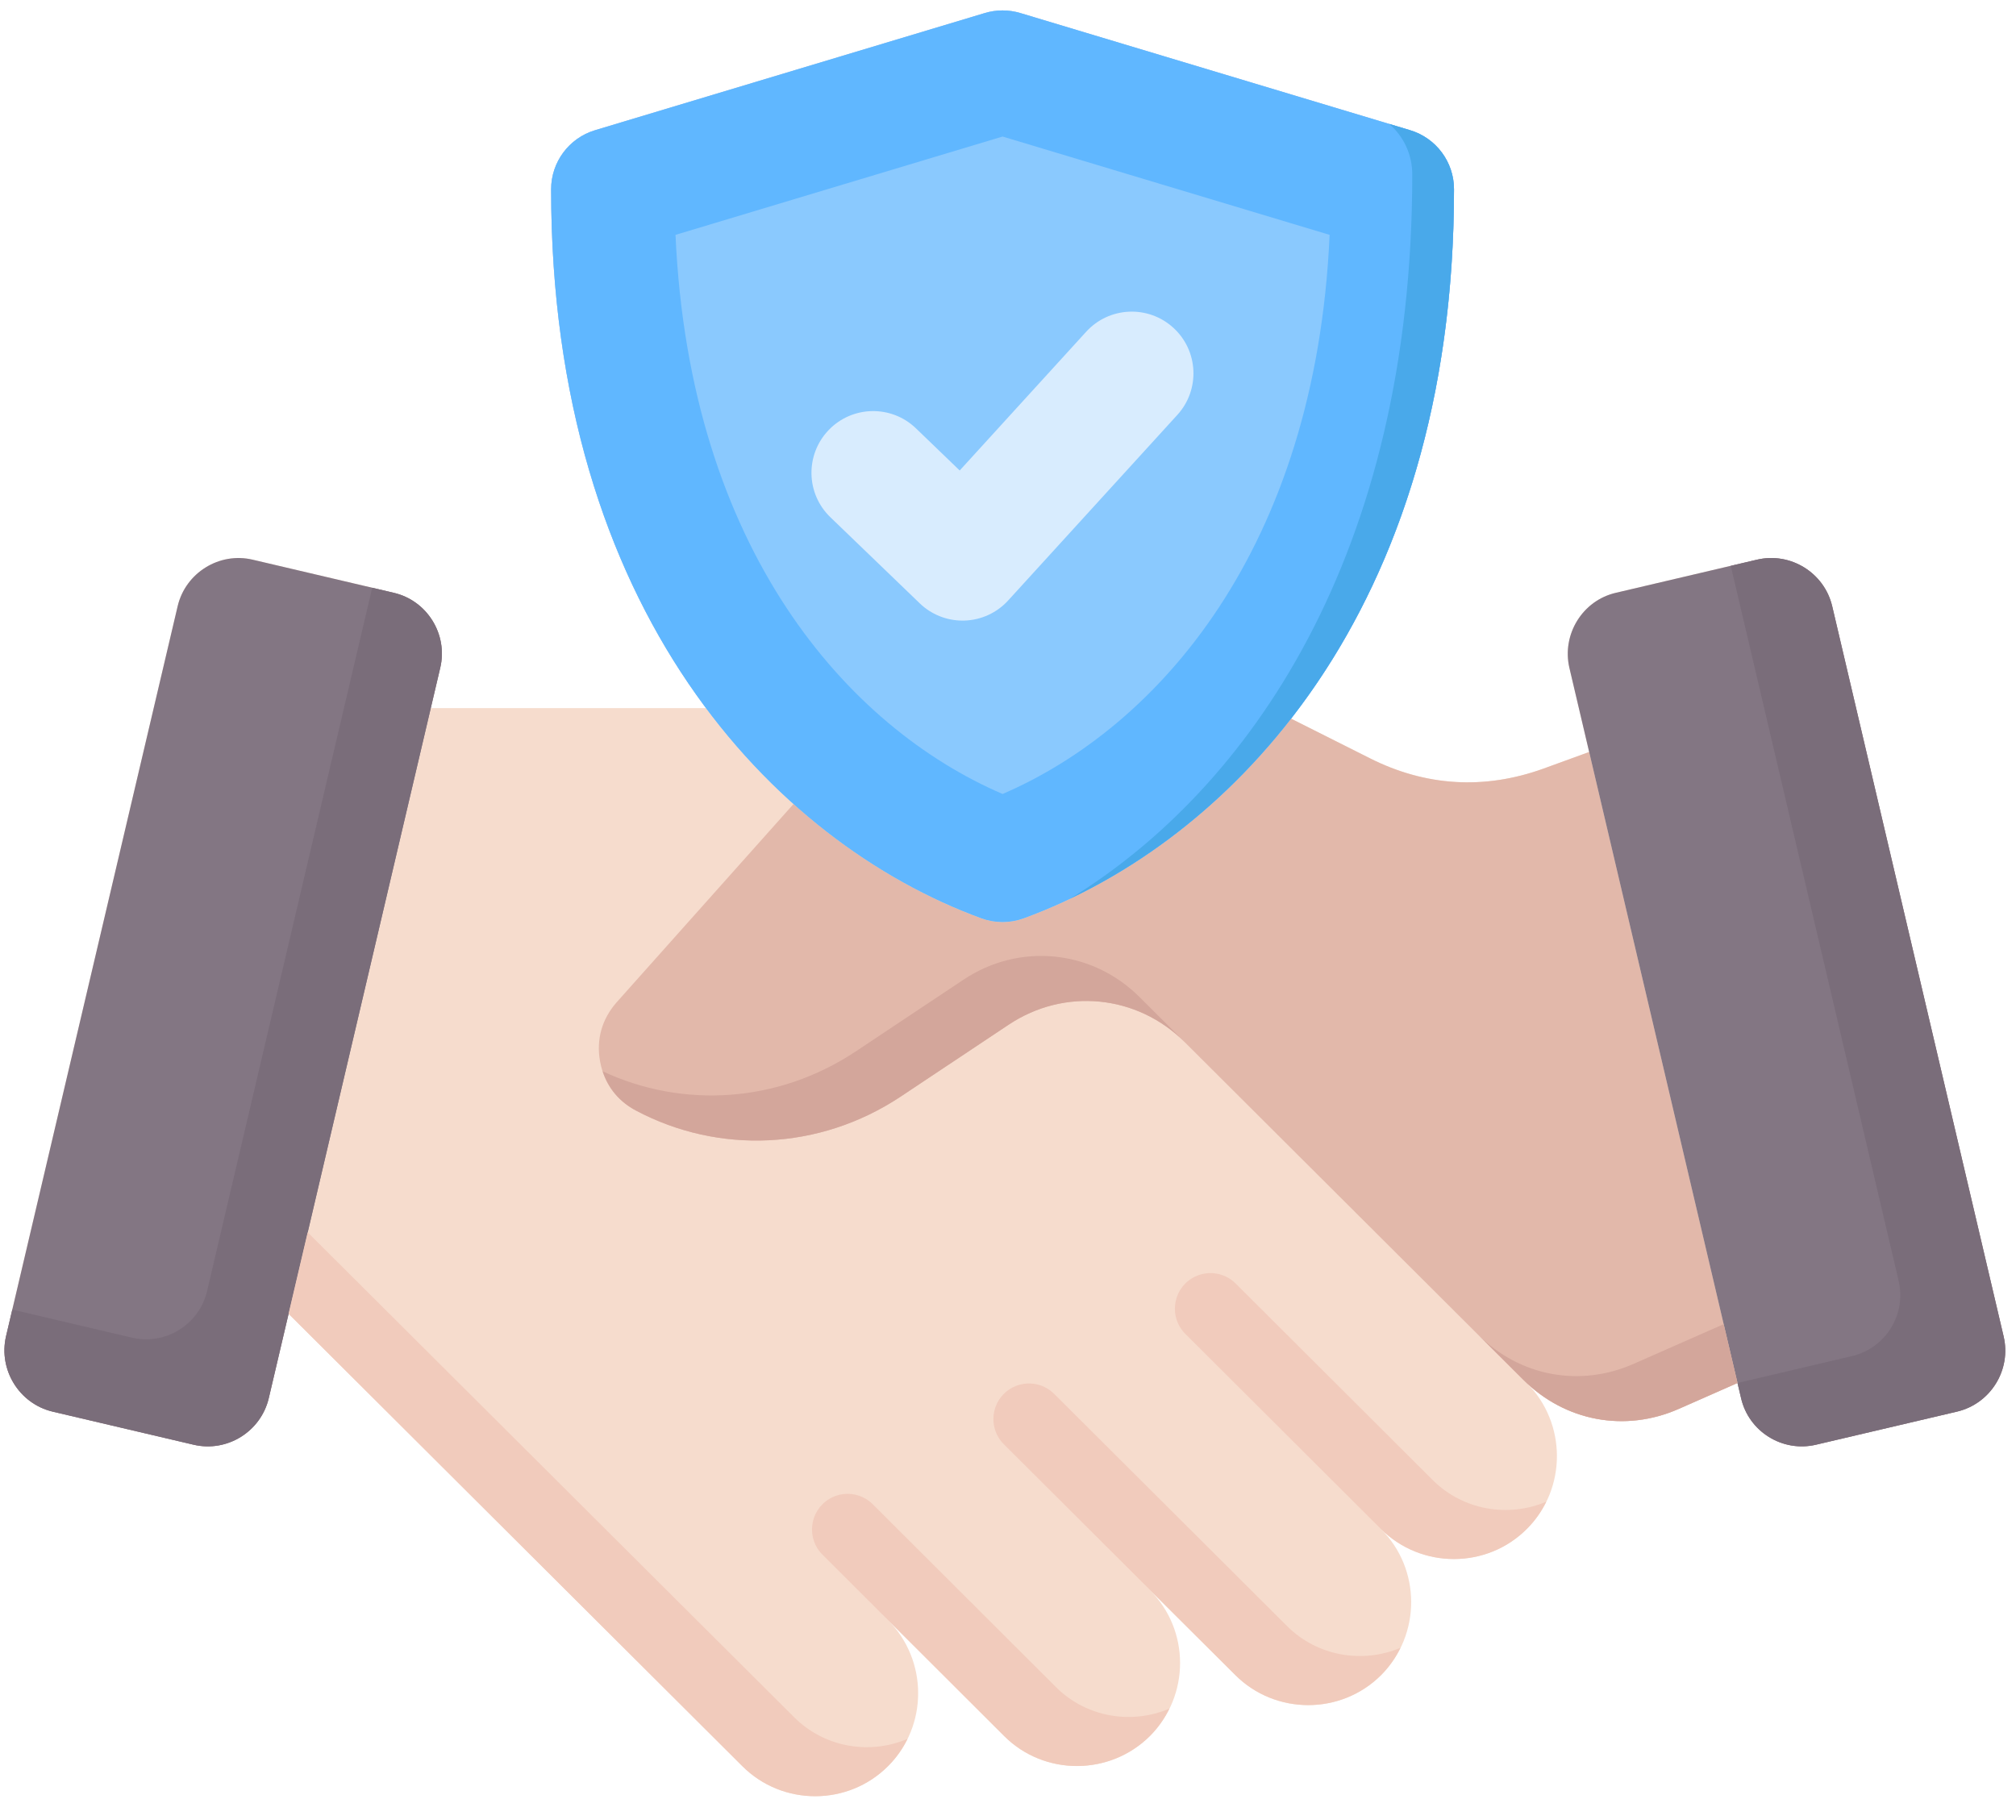 <svg width="144" height="130" viewBox="0 0 144 130" fill="none" xmlns="http://www.w3.org/2000/svg" xmlns:xlink="http://www.w3.org/1999/xlink">
<path d="M143.116,95.457L130.869,43.291C130.303,40.911 127.891,39.413 125.495,39.98L115.428,42.343C113.032,42.892 111.55,45.321 112.1,47.7L113.513,53.713L110.236,54.906C106.026,56.42 101.833,56.171 97.839,54.157L92.214,51.33C99.031,42.568 103.858,30.108 103.858,13.521C103.858,11.576 102.582,9.861 100.719,9.301L72.88,0.932C72.053,0.683 71.17,0.683 70.343,0.932L42.503,9.301C40.641,9.861 39.365,11.576 39.365,13.521C39.365,29.638 43.921,41.862 50.432,50.58L30.77,50.58L31.446,47.701C32.011,45.321 30.514,42.892 28.117,42.343L18.05,39.98C15.671,39.414 13.258,40.912 12.693,43.291L0.429,95.457C-0.12,97.853 1.377,100.266 3.757,100.832L13.824,103.195C16.22,103.761 18.633,102.263 19.199,99.867L20.613,93.843L53.028,126.158C55.89,129.02 60.582,129.02 63.444,126.142C66.306,123.28 66.289,118.587 63.427,115.725C60.565,112.863 71.73,124.012 71.73,124.012C74.593,126.874 79.284,126.857 82.147,123.995C85.009,121.117 85.009,116.441 82.13,113.579L88.237,119.652C91.099,122.514 95.792,122.514 98.654,119.652C101.516,116.773 101.516,112.081 98.637,109.219C101.516,112.081 106.209,112.081 109.071,109.202C111.933,106.34 111.916,101.648 109.054,98.785L109.043,98.774C112.01,101.562 116.169,102.288 119.92,100.632L124.108,98.785L124.363,99.867C124.912,102.263 127.325,103.761 129.721,103.195L139.788,100.832C142.184,100.266 143.681,97.853 143.116,95.457L143.116,95.457Z" fill="#F6DCCD"/>
<path d="M100.72,9.301L72.881,0.932C72.054,0.683 71.171,0.683 70.344,0.932L42.504,9.301C40.642,9.861 39.366,11.576 39.366,13.521C39.366,43.614 55.241,60.151 70.096,65.593C70.586,65.772 71.099,65.861 71.612,65.861C72.125,65.861 72.638,65.772 73.127,65.593C87.983,60.151 103.857,43.614 103.857,13.521C103.857,11.576 102.582,9.861 100.719,9.301L100.72,9.301Z" fill="#8AC9FE"/>
<path d="M113.512,53.715L110.236,54.908C106.026,56.423 101.832,56.173 97.839,54.16L92.214,51.333C86.663,58.467 79.795,63.153 73.127,65.595C72.638,65.775 72.124,65.864 71.611,65.864C71.099,65.864 70.585,65.774 70.096,65.595C65.558,63.933 60.928,61.23 56.682,57.428L44.042,71.599C42.994,72.797 42.578,74.244 42.861,75.809C43.144,77.373 44.042,78.604 45.44,79.336C51.314,82.448 58.502,82.198 64.326,78.338L72.047,73.197C76.041,70.534 81.232,71.05 84.627,74.445L108.821,98.573C111.8,101.535 116.076,102.333 119.92,100.636L124.108,98.789L113.512,53.717L113.512,53.715Z" fill="#E2B8AA"/>
<path d="M12.692,43.29L0.429,95.457C-0.12,97.853 1.377,100.265 3.757,100.832L13.824,103.195C16.22,103.76 18.633,102.263 19.199,99.867L31.445,47.7C32.011,45.321 30.513,42.892 28.117,42.342L18.05,39.979C15.671,39.414 13.258,40.911 12.692,43.29Z" fill="#837683"/>
<path d="M28.117,42.343L26.586,41.983L14.792,92.22C14.227,94.616 11.813,96.114 9.417,95.548L0.879,93.544L0.429,95.458C-0.12,97.854 1.377,100.267 3.757,100.833L13.824,103.196C16.22,103.762 18.633,102.264 19.199,99.868L31.446,47.702C32.011,45.322 30.514,42.892 28.117,42.343Z" fill="#7A6D7A"/>
<path d="M130.868,43.29L143.115,95.457C143.681,97.853 142.183,100.265 139.787,100.832L129.719,103.195C127.323,103.76 124.911,102.263 124.361,99.867L112.098,47.7C111.549,45.321 113.03,42.892 115.425,42.342L125.493,39.979C127.889,39.414 130.302,40.911 130.867,43.291L130.868,43.29Z" fill="#837683"/>
<path d="M143.116,95.457L130.869,43.291C130.303,40.911 127.89,39.413 125.494,39.98L123.627,40.418L135.617,91.49C136.183,93.886 134.686,96.299 132.289,96.865L124.108,98.786L124.362,99.867C124.911,102.263 127.324,103.761 129.72,103.195L139.787,100.832C142.184,100.266 143.681,97.854 143.115,95.457L143.116,95.457Z" fill="#7A6D7A"/>
<path d="M91.93,116.148L75.296,99.563C74.466,98.737 73.179,98.583 72.178,99.192C70.769,100.049 70.536,102 71.705,103.165L88.236,119.647C91.098,122.509 95.791,122.509 98.653,119.647C99.233,119.064 99.689,118.404 100.034,117.702C97.349,118.842 94.109,118.327 91.93,116.148Z" fill="#F1CBBC"/>
<path d="M75.424,120.508L62.34,107.449C61.51,106.621 60.222,106.467 59.222,107.076C57.813,107.933 57.58,109.884 58.747,111.049L71.73,124.007C74.592,126.869 79.285,126.853 82.147,123.991C82.726,123.408 83.182,122.749 83.527,122.048C80.842,123.192 77.603,122.687 75.424,120.508Z" fill="#F1CBBC"/>
<path d="M102.332,105.717L88.261,91.68C87.431,90.852 86.144,90.699 85.142,91.307C83.733,92.164 83.5,94.115 84.668,95.28L98.637,109.216C101.516,112.079 106.208,112.079 109.07,109.2C109.649,108.621 110.105,107.964 110.448,107.266C107.763,108.411 104.522,107.896 102.331,105.718L102.332,105.717Z" fill="#F1CBBC"/>
<path d="M123.12,94.585L116.694,97.418C112.851,99.115 108.574,98.316 105.596,95.354L81.402,71.226C78.007,67.831 72.816,67.316 68.822,69.978L61.101,75.119C55.548,78.8 48.758,79.191 43.047,76.523C43.447,77.746 44.264,78.717 45.439,79.333C51.313,82.445 58.501,82.195 64.325,78.335L72.046,73.194C76.039,70.532 81.231,71.047 84.626,74.442L108.82,98.57C111.799,101.532 116.075,102.33 119.918,100.633L124.107,98.786L123.119,94.585L123.12,94.585Z" fill="#D3A69B"/>
<path d="M56.721,122.66L21.978,88.025L20.612,93.844L53.027,126.16C55.889,129.022 60.582,129.022 63.444,126.143C64.023,125.564 64.478,124.908 64.821,124.209C62.136,125.355 58.899,124.839 56.721,122.66Z" fill="#F1CBBC"/>
<path d="M71.612,65.861C71.098,65.861 70.586,65.772 70.096,65.593C55.241,60.151 39.366,43.614 39.366,13.521C39.366,11.576 40.641,9.861 42.504,9.301L70.344,0.932C71.171,0.683 72.054,0.683 72.881,0.932L100.72,9.301C102.583,9.861 103.858,11.576 103.858,13.521C103.858,43.614 87.984,60.151 73.128,65.593C72.639,65.772 72.126,65.861 71.613,65.861L71.612,65.861ZM48.251,16.776C49.249,39.228 60.536,51.949 71.612,56.714C82.687,51.949 93.975,39.228 94.973,16.776L71.612,9.753L48.251,16.776Z" fill="#60B7FF"/>
<path d="M100.719,9.299L99.224,8.85C100.24,9.712 100.876,11.019 100.876,12.456C100.876,39.703 89.155,56.394 76.431,64.193C90.242,57.622 103.856,41.388 103.856,13.519C103.856,11.574 102.582,9.859 100.719,9.299Z" fill="#49A9EA"/>
<path d="M68.754,44.33C67.616,44.33 66.519,43.889 65.697,43.097L59.311,36.945C57.558,35.257 57.507,32.468 59.195,30.714C60.883,28.961 63.673,28.909 65.426,30.598L68.55,33.607L77.583,23.698C79.223,21.9 82.01,21.77 83.809,23.411C85.607,25.051 85.736,27.838 84.096,29.636L72.011,42.892C71.21,43.772 70.086,44.289 68.897,44.328C68.85,44.33 68.802,44.33 68.754,44.33Z" fill="#D8ECFE"/>
</svg>
